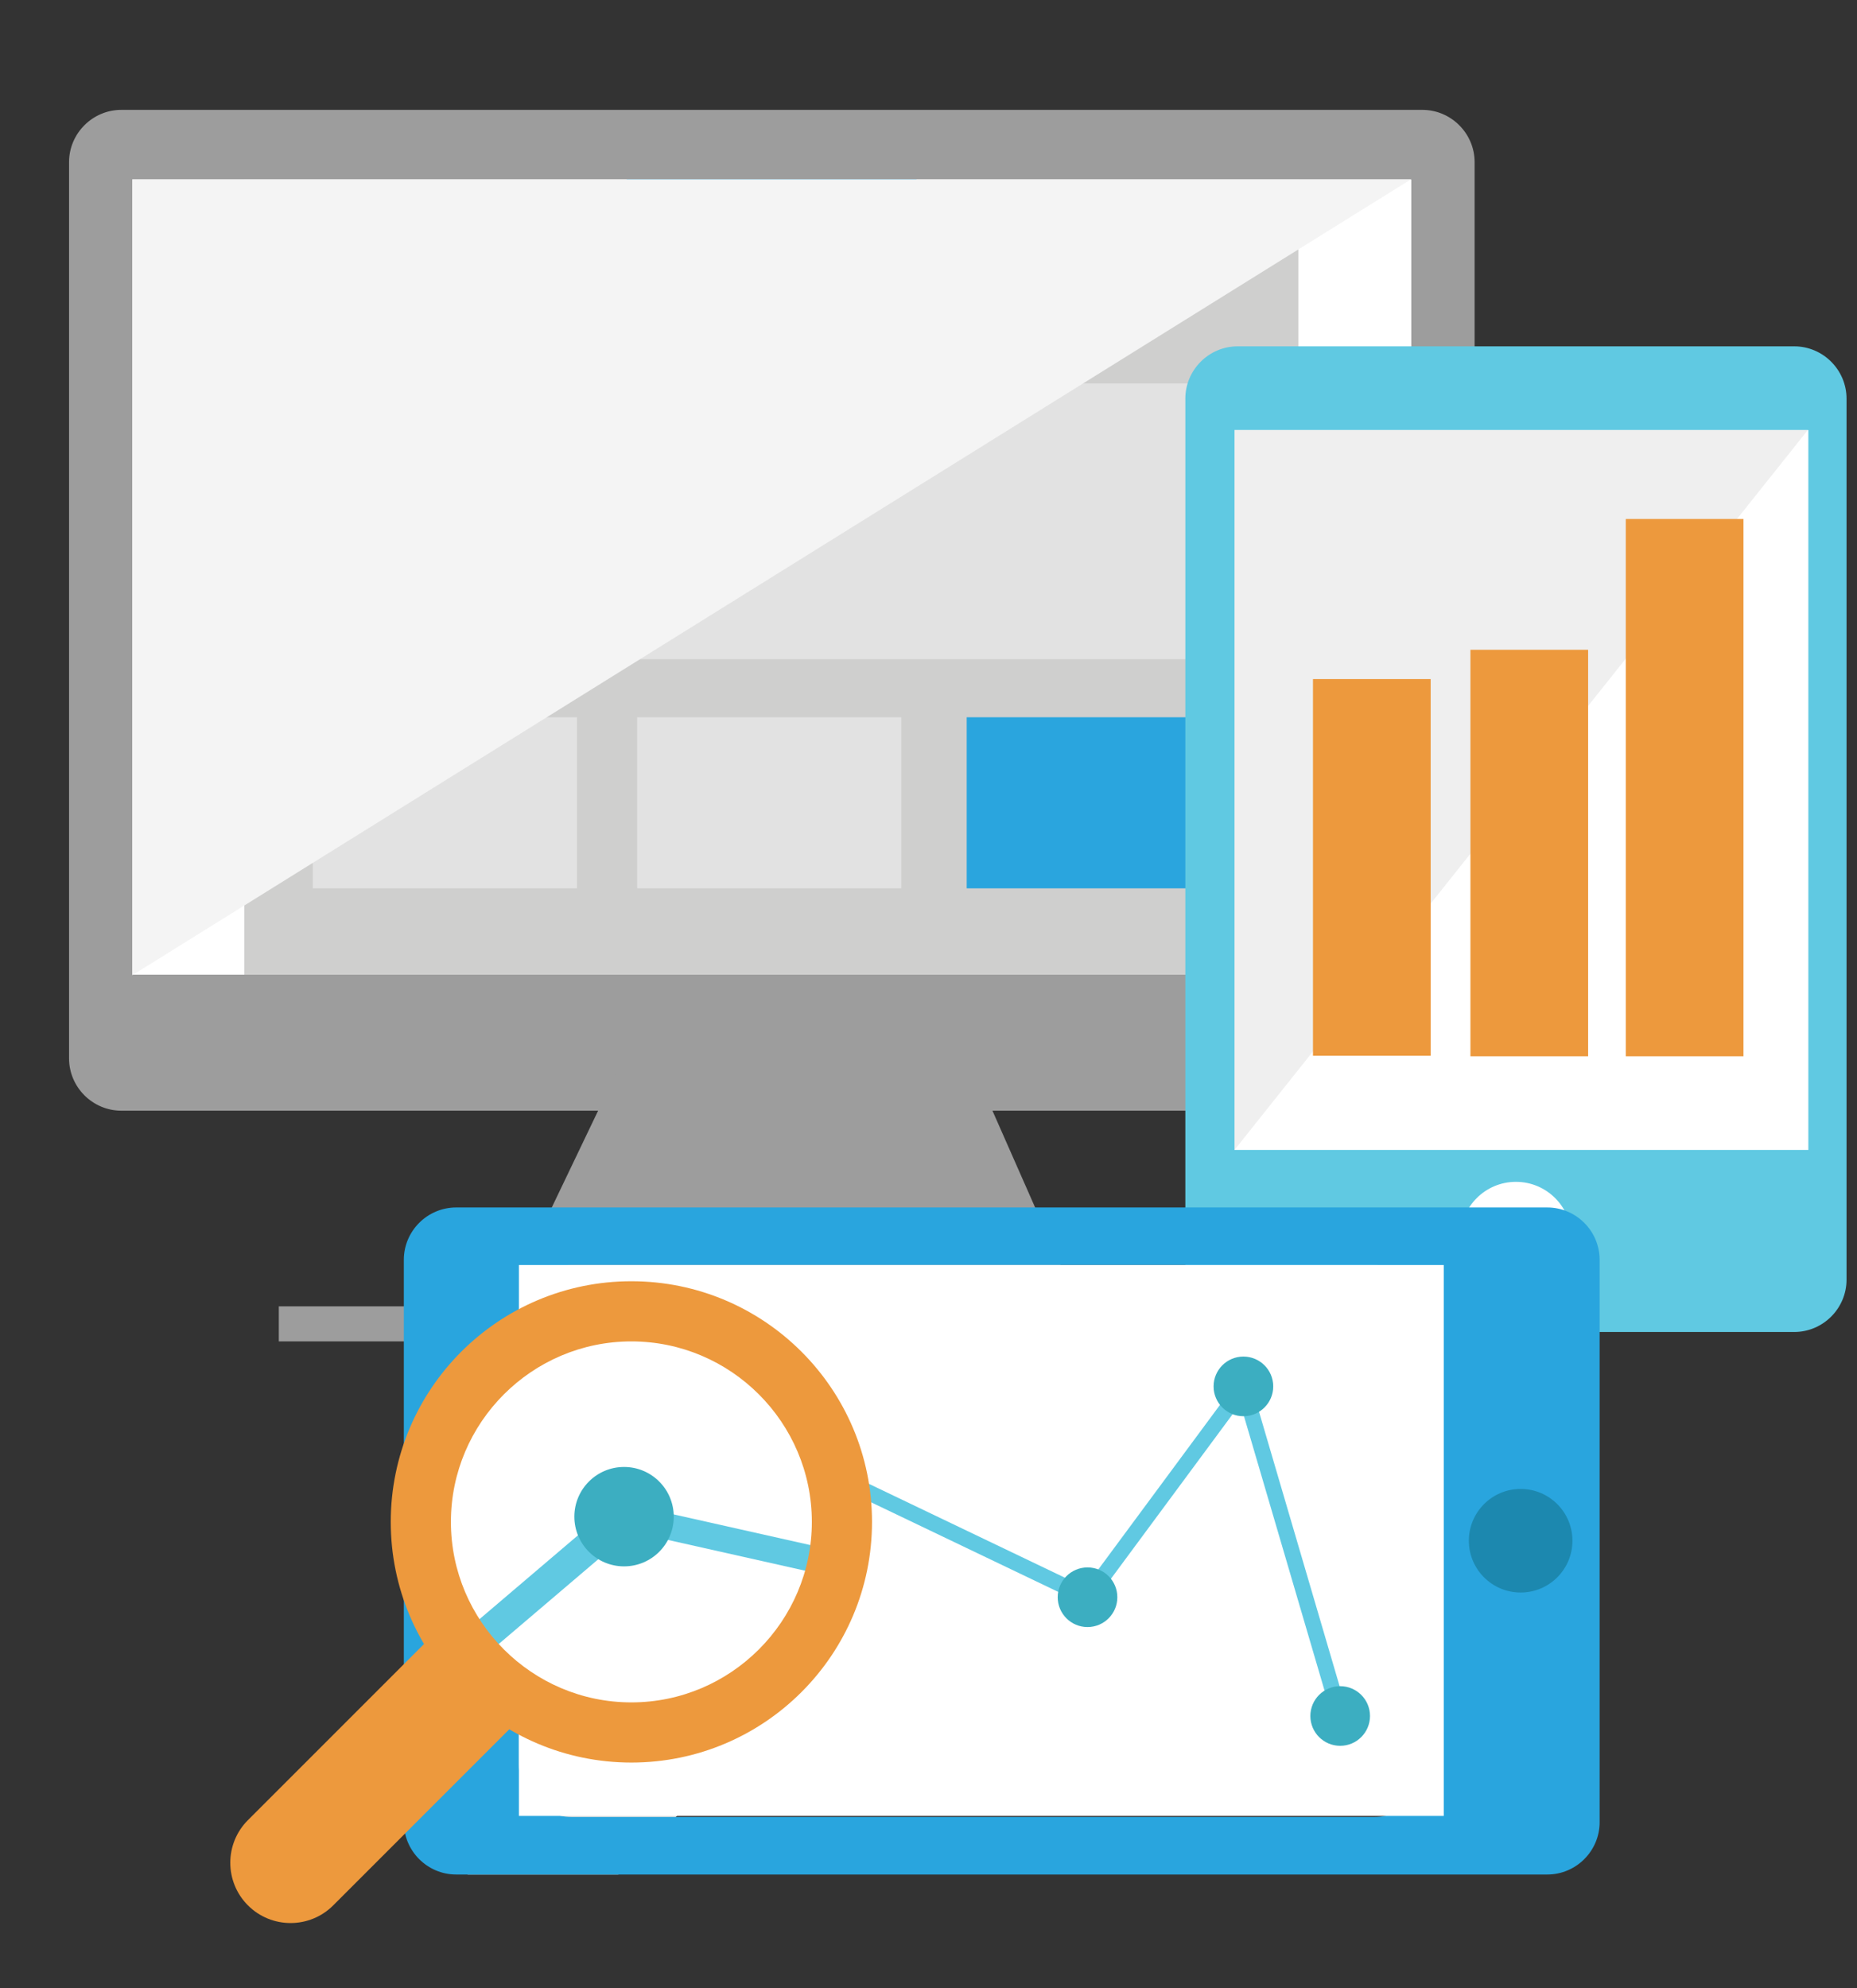 <?xml version="1.0" encoding="utf-8"?>
<!-- Generator: Adobe Illustrator 17.1.0, SVG Export Plug-In . SVG Version: 6.00 Build 0)  -->
<!DOCTYPE svg PUBLIC "-//W3C//DTD SVG 1.1//EN" "http://www.w3.org/Graphics/SVG/1.1/DTD/svg11.dtd">
<svg version="1.1" xmlns="http://www.w3.org/2000/svg" xmlns:xlink="http://www.w3.org/1999/xlink" x="0px" y="0px"
	 viewBox="0 0 355 380" enable-background="new 0 0 355 380" xml:space="preserve">
<rect x="0" y="0" width="355" height="380" fill="#333333" stroke="none"/>
<g id="Layer_6">
	<g>
		<g>
			<path fill="#9D9D9D" d="M281.8,202.3c0,5.5-4.5,10-10,10H23.2c-5.5,0-10-4.5-10-10V31c0-5.5,4.5-10,10-10h248.7
				c5.5,0,10,4.5,10,10V202.3z"/>
		</g>
		<polygon fill="#9D9D9D" points="184.7,200.9 119.8,200.9 97.1,248.3 205.2,247.4 		"/>
		<rect x="53.3" y="249.7" fill="#9D9D9D" width="198.7" height="6.7"/>
		<rect x="25.3" y="34.3" fill="#FFFFFF" width="244.5" height="152"/>
		<g id="window">
			<rect x="46.7" y="34.3" fill="#CFCFCE" width="201.5" height="152"/>
		</g>
		<rect x="119.8" y="34.3" fill="#2AA5DE" width="55.4" height="15.9"/>
		<rect x="189.9" y="61" fill="#2AA5DE" width="15.3" height="4.1"/>
		<rect x="59.8" y="73.3" fill="#E2E2E2" width="175.4" height="52.7"/>
		<rect x="59.8" y="137.1" fill="#E2E2E2" width="50.5" height="32.7"/>
		<rect x="169.9" y="61" fill="#2AA5DE" width="15.3" height="4.1"/>
		<rect x="149.9" y="61" fill="#2AA5DE" width="15.3" height="4.1"/>
		<rect x="159.6" y="41" fill="#2AA5DE" width="15.3" height="4.1"/>
		<rect x="184.8" y="137.1" fill="#2AA5DE" width="50.5" height="32.7"/>
		<rect x="121.8" y="137.1" fill="#E2E2E2" width="50.5" height="32.7"/>
		<rect x="129.9" y="61" fill="#2AA5DE" width="15.3" height="4.1"/>
		<rect x="109.9" y="61" fill="#2AA5DE" width="15.3" height="4.1"/>
		<rect x="89.9" y="61" fill="#2AA5DE" width="15.3" height="4.1"/>
		<polygon fill="#F4F4F4" points="25.3,186.4 25.3,34.3 269.7,34.3 		"/>
	</g>
</g>
<g id="Layer_4">
	<g>
		<g>
			<path fill="#60C9E2" d="M353,244.6c0,5.5-4.5,10-10,10H236.6c-5.5,0-10-4.5-10-10V76.2c0-5.5,4.5-10,10-10H343
				c5.5,0,10,4.5,10,10V244.6z"/>
		</g>
		<rect x="236" y="82.2" fill="#FFFFFF" width="109.7" height="137.6"/>
		<circle fill="#FFFFFF" cx="289.8" cy="236.5" r="10.6"/>
		<polygon fill="#EFEFEF" points="236,219.8 236,82.2 345.6,82.2 		"/>
		<rect x="251" y="129.8" fill="#ED993D" width="22.5" height="72"/>
		<rect x="281.1" y="124.2" fill="#ED993D" width="22.5" height="77.7"/>
		<rect x="310.8" y="99.2" fill="#ED993D" width="22.5" height="102.7"/>
	</g>
</g>
<g id="line">
	<g>
		<circle fill="#C6C6C5" cx="153.9" cy="293.9" r="5.7"/>
		<line fill="none" stroke="#60C9E2" stroke-width="3" stroke-miterlimit="10" x1="117.1" y1="325.2" x2="153.9" y2="293.9"/>
		<circle fill="#3CAEC1" cx="117.1" cy="325.2" r="5.7"/>
		<circle fill="#3CAEC1" cx="153.9" cy="293.9" r="5.7"/>
		<polygon fill="#E0E0E0" points="152.2,324.3 118.2,358.3 89.4,358.3 89.4,332.3 93.3,321.4 123.9,316.3 148.1,321.1 		"/>
		<circle fill="#3CAEC1" cx="278.6" cy="249.1" r="5.7"/>
		<g>
			<path fill="#29A5DE" d="M87.2,230.8c-5.5,0-10,4.5-10,10v107.5c0,5.5,4.5,10,10,10h208.6c5.5,0,10-4.5,10-10V240.8
				c0-5.5-4.5-10-10-10H87.2z M272.8,337.3c0,5.5-4.5,10-10,10H109.2c-5.5,0-10-4.5-10-10v-85.5c0-5.5,4.5-10,10-10h153.6
				c5.5,0,10,4.5,10,10V337.3z"/>
		</g>
		<circle fill="#1C88AF" cx="290.7" cy="294.5" r="9.9"/>
		<rect x="99.2" y="241.8" fill="#FFFFFF" width="176.8" height="105.3"/>
		<line fill="none" stroke="#60C9E2" stroke-width="3" stroke-miterlimit="10" x1="155.9" y1="280.4" x2="207.9" y2="305.3"/>
		<circle fill="#FFFFFF" cx="120.7" cy="292.9" r="39.3"/>
		<line fill="none" stroke="#60C9E2" stroke-width="5" stroke-miterlimit="10" x1="119.3" y1="289.9" x2="164.3" y2="300"/>
		<line fill="none" stroke="#60C9E2" stroke-width="6" stroke-miterlimit="10" x1="87" y1="317.4" x2="119.3" y2="289.9"/>
		<g>
			<path fill="#ED993D" d="M120.7,336.9c25.4,0,46-20.6,46-46s-20.6-46-46-46s-46,20.6-46,46S95.3,336.9,120.7,336.9z M86.2,290.9
				c0-19,15.5-34.5,34.5-34.5s34.5,15.5,34.5,34.5s-15.5,34.5-34.5,34.5S86.2,309.9,86.2,290.9z"/>
			<path fill="#ED993D" d="M47.4,364.2c4.5,4.5,11.8,4.5,16.3,0l35-35c-6.5-4.2-12.1-9.7-16.3-16.3l-35,35
				C42.9,352.4,42.9,359.7,47.4,364.2z"/>
		</g>
		<circle fill="#3CAEC1" cx="119.3" cy="289.9" r="9.5"/>
		<line fill="none" stroke="#60C9E2" stroke-width="3" stroke-miterlimit="10" x1="207.9" y1="305.3" x2="237.7" y2="265"/>
		<circle fill="#3CAEC1" cx="207.9" cy="305.3" r="5.7"/>
		<line fill="none" stroke="#60C9E2" stroke-width="3" stroke-miterlimit="10" x1="256.2" y1="328" x2="237.7" y2="265"/>
		<circle fill="#3CAEC1" cx="256.2" cy="328" r="5.7"/>
		<circle fill="#3CAEC1" cx="237.7" cy="265" r="5.7"/>
	</g>
</g>
<g id="Layer_5">
</g>
<g id="large_circle">
</g>
<g id="small_circle">
</g>
</svg>
